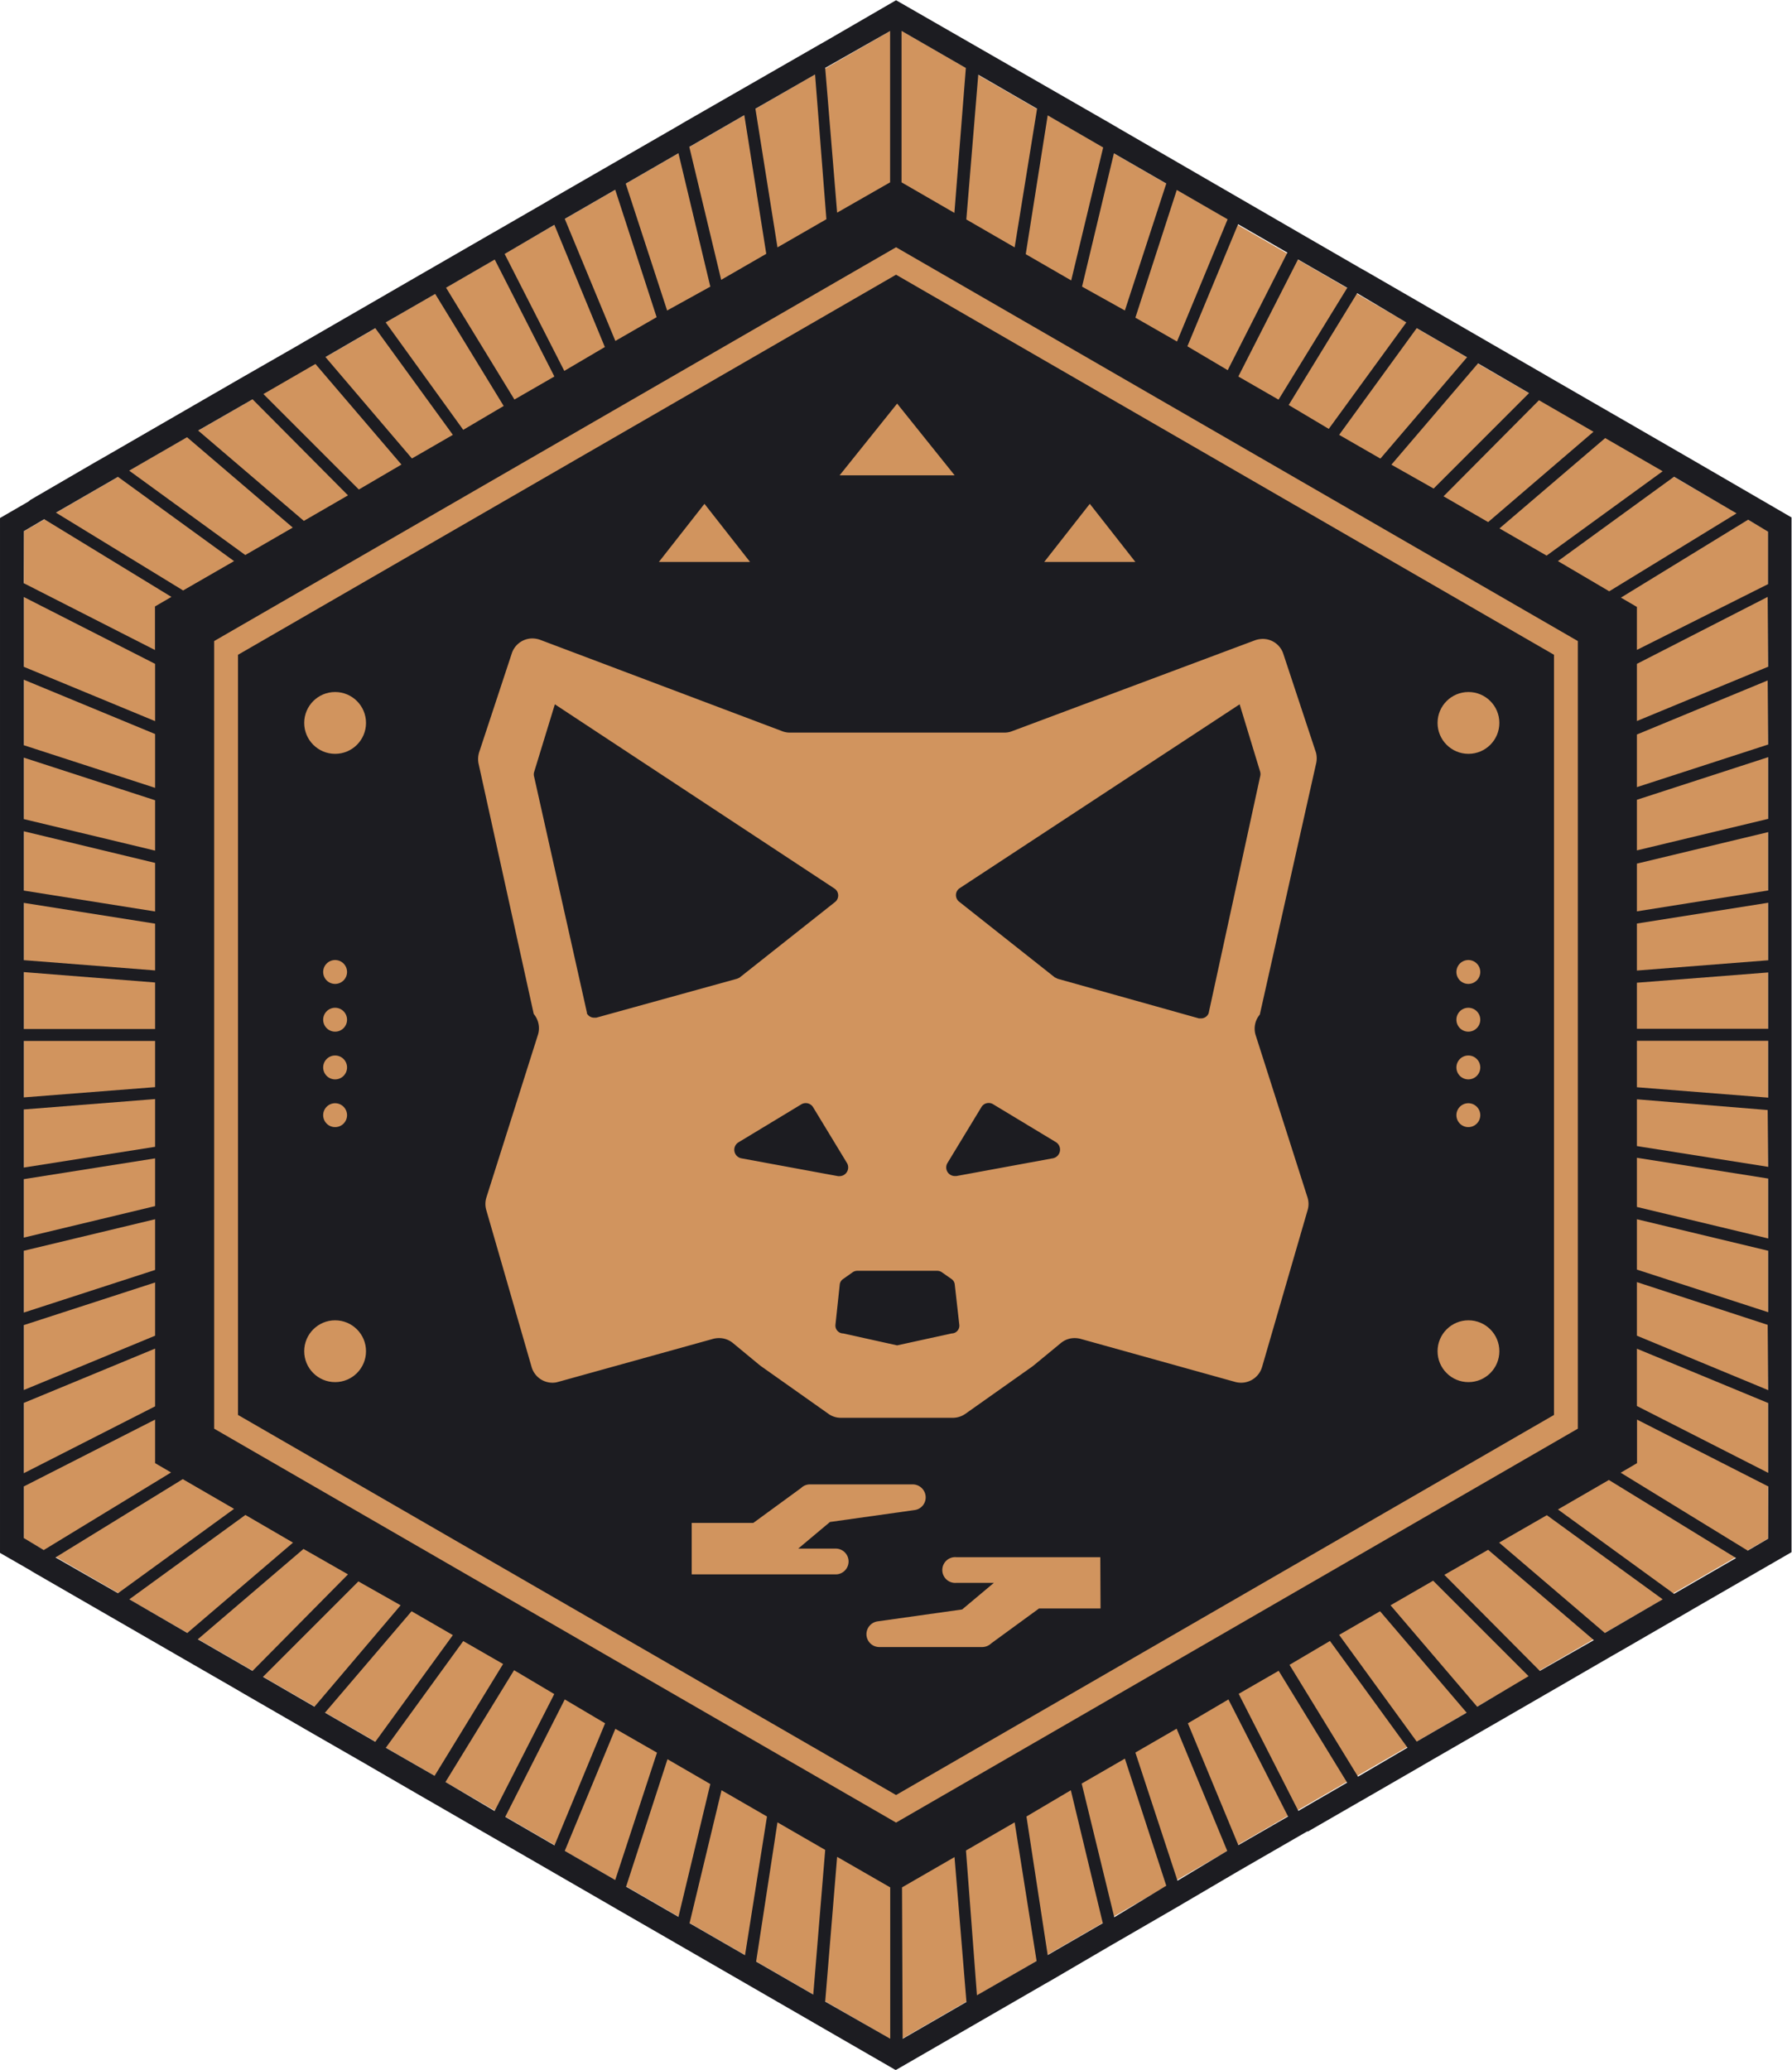 <svg xmlns="http://www.w3.org/2000/svg" id="Layer_1" data-name="Layer 1" viewBox="0 0 150.21 173.45"><defs><style>.cls-1{fill:#d1945e}.cls-2{fill:#1c1c21}</style></defs><title>metamask_helper</title><polygon points="148.21 44.52 148.21 128.93 75.11 171.14 16.61 137.37 16.35 137.21 2 128.93 2 44.52 75.11 2.31 148.21 44.52" class="cls-1"/><path d="M146.92,40.65h0l-.57-.33L141,37.23h0l-.92-.53h0l-5.46-3.15-.15-.09h0L130,30.88h0l-10.38-6-.83-.47h0l-4.55-2.63-.57-.33h0l-15-8.68-.82-.48h0L79.94,2l-6,3.48h0l-.34.19L62.12,12.26h0l-.42.25-10.41,6-.76.45h0l-4.3,2.48h0l-.37.21-4.73,2.73h0l-.87.5h0L30,30.81l-.08.05h0L25,33.68l-.52.3h0l-11.1,6.41-.46.26h0L7.38,43.87,7.23,44h0l-1.9,1.1-.5.29v86.72l2.54,1.46.17.11h0l12.22,7.05,0,0h0l4.72,2.72h0l.89.52h0l4.47,2.58h0l.88.51h0l4.89,2.81.34.2h0l4.25,2.46h0l.87.5h0l4.26,2.46h0l.87.5h0l9.54,5.51h0l.88.51h0l4.53,2.61h0l.9.52h0l10.83,6.25h0l.24.14,6.29,3.63.5.29,12.52-7.23.53-.3h0l5.13-3,.54-.31h0l4.56-2.64h0l.14-.08,5.11-3h0l.88-.51h0l5.08-2.93.08,0h0l4.23-2.44h0l.3-.17,4.85-2.8h0l.46-.27,4.94-2.85.68-.39h0l4.5-2.6h0l.59-.34,5.06-2.93.84-.48h0l5-2.89h0l.91-.53,8.16-4.71V45.34ZM150.39,45l-10.67,6.53L135.42,49l9.73-7.07Zm-10.7,81,10.66,6.54-5.2,3-9.73-7.07Zm4.51-84.53-9.73,7.07-3.95-2.28,8.86-7.57Zm-14.63,90.38,8.86,7.57L133.9,142l-8-8.05Zm0-86.12-3.74-2.16,8-8.05,4.57,2.64ZM133,34.92l-8,8-3.54-2,7.26-8.49Zm-15.92,3.5,6.5-8.94,4.22,2.44-7.26,8.49Zm-.87-.5-3.36-2,5.74-9.37L122.71,29Zm4.3,99.08,7.26,8.5-4.19,2.42-6.5-8.94ZM112,35.47l-3.37-1.94,5-9.81,4.13,2.38ZM107.74,33l-3.38-2,4.25-10.23,4.13,2.38ZM95.53,26,98.2,14.83l4.39,2.53L99.12,28Zm7.94-8.1,4.26,2.46-4.24,10.24-3.49-2Zm-8.85,7.58-3.81-2.2,1.84-11.63,4.65,2.69ZM70,22.71,68.15,11.09l5-2.87.95,12.13Zm9.45,137.43v12.68L74,169.71l1-12.13ZM85.83,20.37l1-12.13,4.93,2.85L89.88,22.71Zm-1-.55-4.43-2.56V4.57l5.39,3.11ZM80.44,160.14l4.4-2.54,1,12.14-5.35,3.09Zm5.36-3.09,4.08-2.36,1.84,11.62-5,2.87ZM79.44,4.58V17.26L75,19.8l-1-12.13ZM67.22,11.63l1.84,11.62-3.78,2.18L62.61,14.29ZM56.41,30.55,52.17,20.32l4.23-2.44,3.47,10.68ZM60.75,28,57.28,17.37l4.42-2.55L64.37,26ZM51.3,20.82l4.23,10.24-3.4,2-5-9.8Zm-5,2.91,5,9.8-3.35,1.93-5.73-9.37ZM47.05,36l-3.39,2L37.16,29l4.15-2.39ZM39.36,40.4l-7.25-8.5,4.18-2.42,6.5,8.94Zm-.88.51L34.91,43l-8-8,4.36-2.52ZM34,43.49,30.3,45.63l-8.86-7.57L26,35.44Zm-8.61,5-9.73-7.07,4.85-2.8,8.86,7.57Zm4,82.76-8.86,7.57L15.67,136l9.73-7.07ZM24.45,49l-4.27,2.46L9.52,44.94l5.2-3ZM6.83,46.49l1.71-1L19.2,52l-1.38.8v3.65l-11-5.6Zm0,5.52,11,5.6v4.8l-11-4.55Zm0,6.93,11,4.55V68l-11-3.57Zm0,6.53,11,3.57v4.22l-11-2.64Zm0,6.17,11,2.65v4.07l-11-1.75Zm0,6,11,1.74v3.92l-11-.86Zm0,5.8,11,.87v3.9h-11Zm0,5.77h11v3.87l-11,.86Zm0,5.74,11-.87v4l-11,1.74Zm0,5.84,11-1.74v4l-11,2.64Zm0,6,11-2.64v4.25l-11,3.57Zm0,6.23,11-3.57v4.46l-11,4.55Zm0,6.52,11-4.55v4.84l-11,5.6Zm0,7,11-5.6v3.65l1.34.78L8.5,131.87l-1.67-1Zm13.32-.61,4.3,2.49-9.73,7.07-5.24-3Zm1.26,13.42,8.86-7.57L34,133.91,26,142Zm5.46,3.15,8-8,3.54,2L31.19,145ZM39.33,137l3.46,2-6.5,8.94-4.22-2.44Zm-2.16,11.44,6.49-8.94L47,141.42l-5.74,9.37Zm5,2.87,5.75-9.37,3.37,2-5,9.8Zm10-6.92,3.38,2-4.24,10.23-4.13-2.39Zm0,12.69,4.24-10.23,3.49,2L56.4,159.52Zm5.14,3,3.47-10.68,3.59,2.08-2.67,11.13Zm8-8.08,3.81,2.2-1.84,11.62-4.65-2.68Zm2.9,14.36L70,154.69,74,157l-1,12.12Zm22.66-12.16L94.59,152l2.68,11.14-4.62,2.67Zm7.36,8.44L95.5,151.44l3.62-2.09L102.59,160Zm5.3-3.06L100,148.84l3.46-2,4.24,10.24Zm.87-13.19,3.4-2,5,9.81-4.17,2.4Zm9.26,7.34-5-9.81,3.35-1.93,5.74,9.37Zm5-2.87-5.74-9.37,3.39-2,6.5,8.94ZM128.65,145l-7.26-8.5,3.57-2.06,8,8Zm10.7-6.18-8.86-7.57,4-2.3L144.2,136Zm13.69-7.9-1.71,1-10.65-6.53,1.37-.8v-3.65l11,5.6Zm0-5.52-11-5.6V115l11,4.55Zm0-6.93-11-4.56v-4.49L153,113Zm0-6.53-11-3.57v-4.22l11,2.64Zm0-6.18-11-2.64V99l11,1.74Zm0-6-11-1.74V94.1L153,95Zm0-5.8-11-.87V89.2h11Zm0-5.77h-11V84.33l11-.86Zm0-5.74-11,.86V79.37l11-1.74Zm0-5.85-11,1.75v-4l11-2.64Zm0-6-11,2.64V69l11-3.57Zm0-6.23-11,3.57V63.53L153,59Zm0-6.52-11,4.55V57.61L153,52Zm-11-1.41V52.84l-1.34-.78,10.66-6.53,1.67,1v4.4Z" class="cls-2" transform="translate(-4.83 -1.98)"/><path d="M79.94,154.71l-.5-.29L22.78,121.7v-66l57.16-33,57.15,33v66ZM24.78,120.55,79.94,152.4l55.15-31.85V56.85L79.94,25,24.78,56.85Z" class="cls-1" transform="translate(-4.83 -1.98)"/><path d="M115.14,66a1.92,1.92,0,0,0,0-.95l-2.74-8.28a1.81,1.81,0,0,0-1.72-1.25,2.05,2.05,0,0,0-.64.11L89.67,63.25a1.73,1.73,0,0,1-.64.12h-18a1.77,1.77,0,0,1-.64-.12L50.09,55.59a2,2,0,0,0-.64-.11,1.82,1.82,0,0,0-1.72,1.25L45,65a1.92,1.92,0,0,0-.06.95l4.63,21a1.85,1.85,0,0,1,.35,1.75L45.6,102.33a1.81,1.81,0,0,0,0,1.08l3.79,13.12a1.82,1.82,0,0,0,1.74,1.32,1.66,1.66,0,0,0,.49-.07l13-3.61a2,2,0,0,1,.49-.06,1.82,1.82,0,0,1,1.15.41l2.25,1.86.12.09,5.66,4a1.79,1.79,0,0,0,1,.32h9.44a1.85,1.85,0,0,0,1-.32l5.66-4,.11-.09,2.26-1.86a1.8,1.8,0,0,1,1.15-.41,2,2,0,0,1,.48.06l13,3.62a2,2,0,0,0,.48.06,1.83,1.83,0,0,0,1.75-1.32l3.81-13.12a1.81,1.81,0,0,0,0-1.08l-4.34-13.58a1.83,1.83,0,0,1,.34-1.75Zm-9,20.89a.68.68,0,0,1-.63.43l-.18,0L93.49,84l-.25-.12-8-6.33a.7.7,0,0,1,0-1.12L108.74,61l1.72,5.65a.74.74,0,0,1,0,.39Zm-52.1,0L49.6,67.06a.7.7,0,0,1,0-.38L51.34,61,74.81,76.46a.7.7,0,0,1,0,1.12l-8,6.33L66.6,84,54.81,87.26l-.18,0A.69.69,0,0,1,54,86.85ZM66.74,97.7,72,94.52a.74.74,0,0,1,.37-.1.72.72,0,0,1,.62.35l2.83,4.66a.73.73,0,0,1-.61,1.11h-.13L67,99.05A.73.73,0,0,1,66.74,97.7Zm8.48,11.92a.64.64,0,0,1,.28-.46l.82-.58a.7.7,0,0,1,.37-.11h6.7a.7.7,0,0,1,.37.11l.83.58a.63.63,0,0,1,.27.46l.38,3.36a.65.65,0,0,1-.64.74l-4.57,1-4.52-1a.66.66,0,0,1-.65-.73ZM85,100.53h-.14a.72.72,0,0,1-.6-1.11l2.83-4.66a.7.7,0,0,1,.61-.35.69.69,0,0,1,.37.1l5.27,3.18a.74.74,0,0,1-.24,1.35Z" class="cls-1" transform="translate(-4.83 -1.98)"/><path d="M81.35,126.37H72.73a1.07,1.07,0,0,0-.76.31l-4,2.92H62.81v4.31H74.88a1.08,1.08,0,0,0,0-2.16H71.74l2.66-2.23,7.1-1a1.07,1.07,0,0,0,.92-1.14A1.09,1.09,0,0,0,81.35,126.37Z" class="cls-1" transform="translate(-4.83 -1.98)"/><path d="M97.06,132.47H85a1.08,1.08,0,1,0,0,2.15h3.14l-2.66,2.23-7.1,1a1.09,1.09,0,0,0-.92,1.15,1.08,1.08,0,0,0,1.07,1h8.62a1.11,1.11,0,0,0,.77-.31l4-2.92h5.16Z" class="cls-1" transform="translate(-4.83 -1.98)"/><polygon points="75.2 33.82 70.38 39.83 80.02 39.83 75.2 33.82" class="cls-1"/><polygon points="91.35 42.22 87.53 47.09 95.17 47.09 91.35 42.22" class="cls-1"/><polygon points="59.05 42.22 55.23 47.09 62.87 47.09 59.05 42.22" class="cls-1"/><path d="M126.91,95.43a1,1,0,0,1,1-1h0a1,1,0,0,1,1,1h0a1,1,0,0,1-1,1h0A1,1,0,0,1,126.91,95.43Zm0-4a1,1,0,0,1,1-1h0a1,1,0,0,1,1,1h0a1,1,0,0,1-1,1h0A1,1,0,0,1,126.91,91.43Zm0-4a1,1,0,0,1,1-1h0a1,1,0,0,1,1,1h0a1,1,0,0,1-1,1h0A1,1,0,0,1,126.91,87.43Zm0-4a1,1,0,0,1,1-1h0a1,1,0,0,1,1,1h0a1,1,0,0,1-1,1h0A1,1,0,0,1,126.91,83.43Z" class="cls-1" transform="translate(-4.83 -1.98)"/><circle cx="123.09" cy="60.58" r="2.59" class="cls-1"/><circle cx="123.09" cy="113.23" r="2.59" class="cls-1"/><circle cx="28.09" cy="60.58" r="2.59" class="cls-1"/><circle cx="28.09" cy="113.23" r="2.59" class="cls-1"/><path d="M31.92,95.43a1,1,0,0,1,1-1h0a1,1,0,0,1,1,1h0a1,1,0,0,1-1,1h0A1,1,0,0,1,31.92,95.43Zm0-4a1,1,0,0,1,1-1h0a1,1,0,0,1,1,1h0a1,1,0,0,1-1,1h0A1,1,0,0,1,31.92,91.43Zm0-4a1,1,0,0,1,1-1h0a1,1,0,0,1,1,1h0a1,1,0,0,1-1,1h0A1,1,0,0,1,31.92,87.43Zm0-4a1,1,0,0,1,1-1h0a1,1,0,0,1,1,1h0a1,1,0,0,1-1,1h0A1,1,0,0,1,31.92,83.43Z" class="cls-1" transform="translate(-4.83 -1.98)"/></svg>